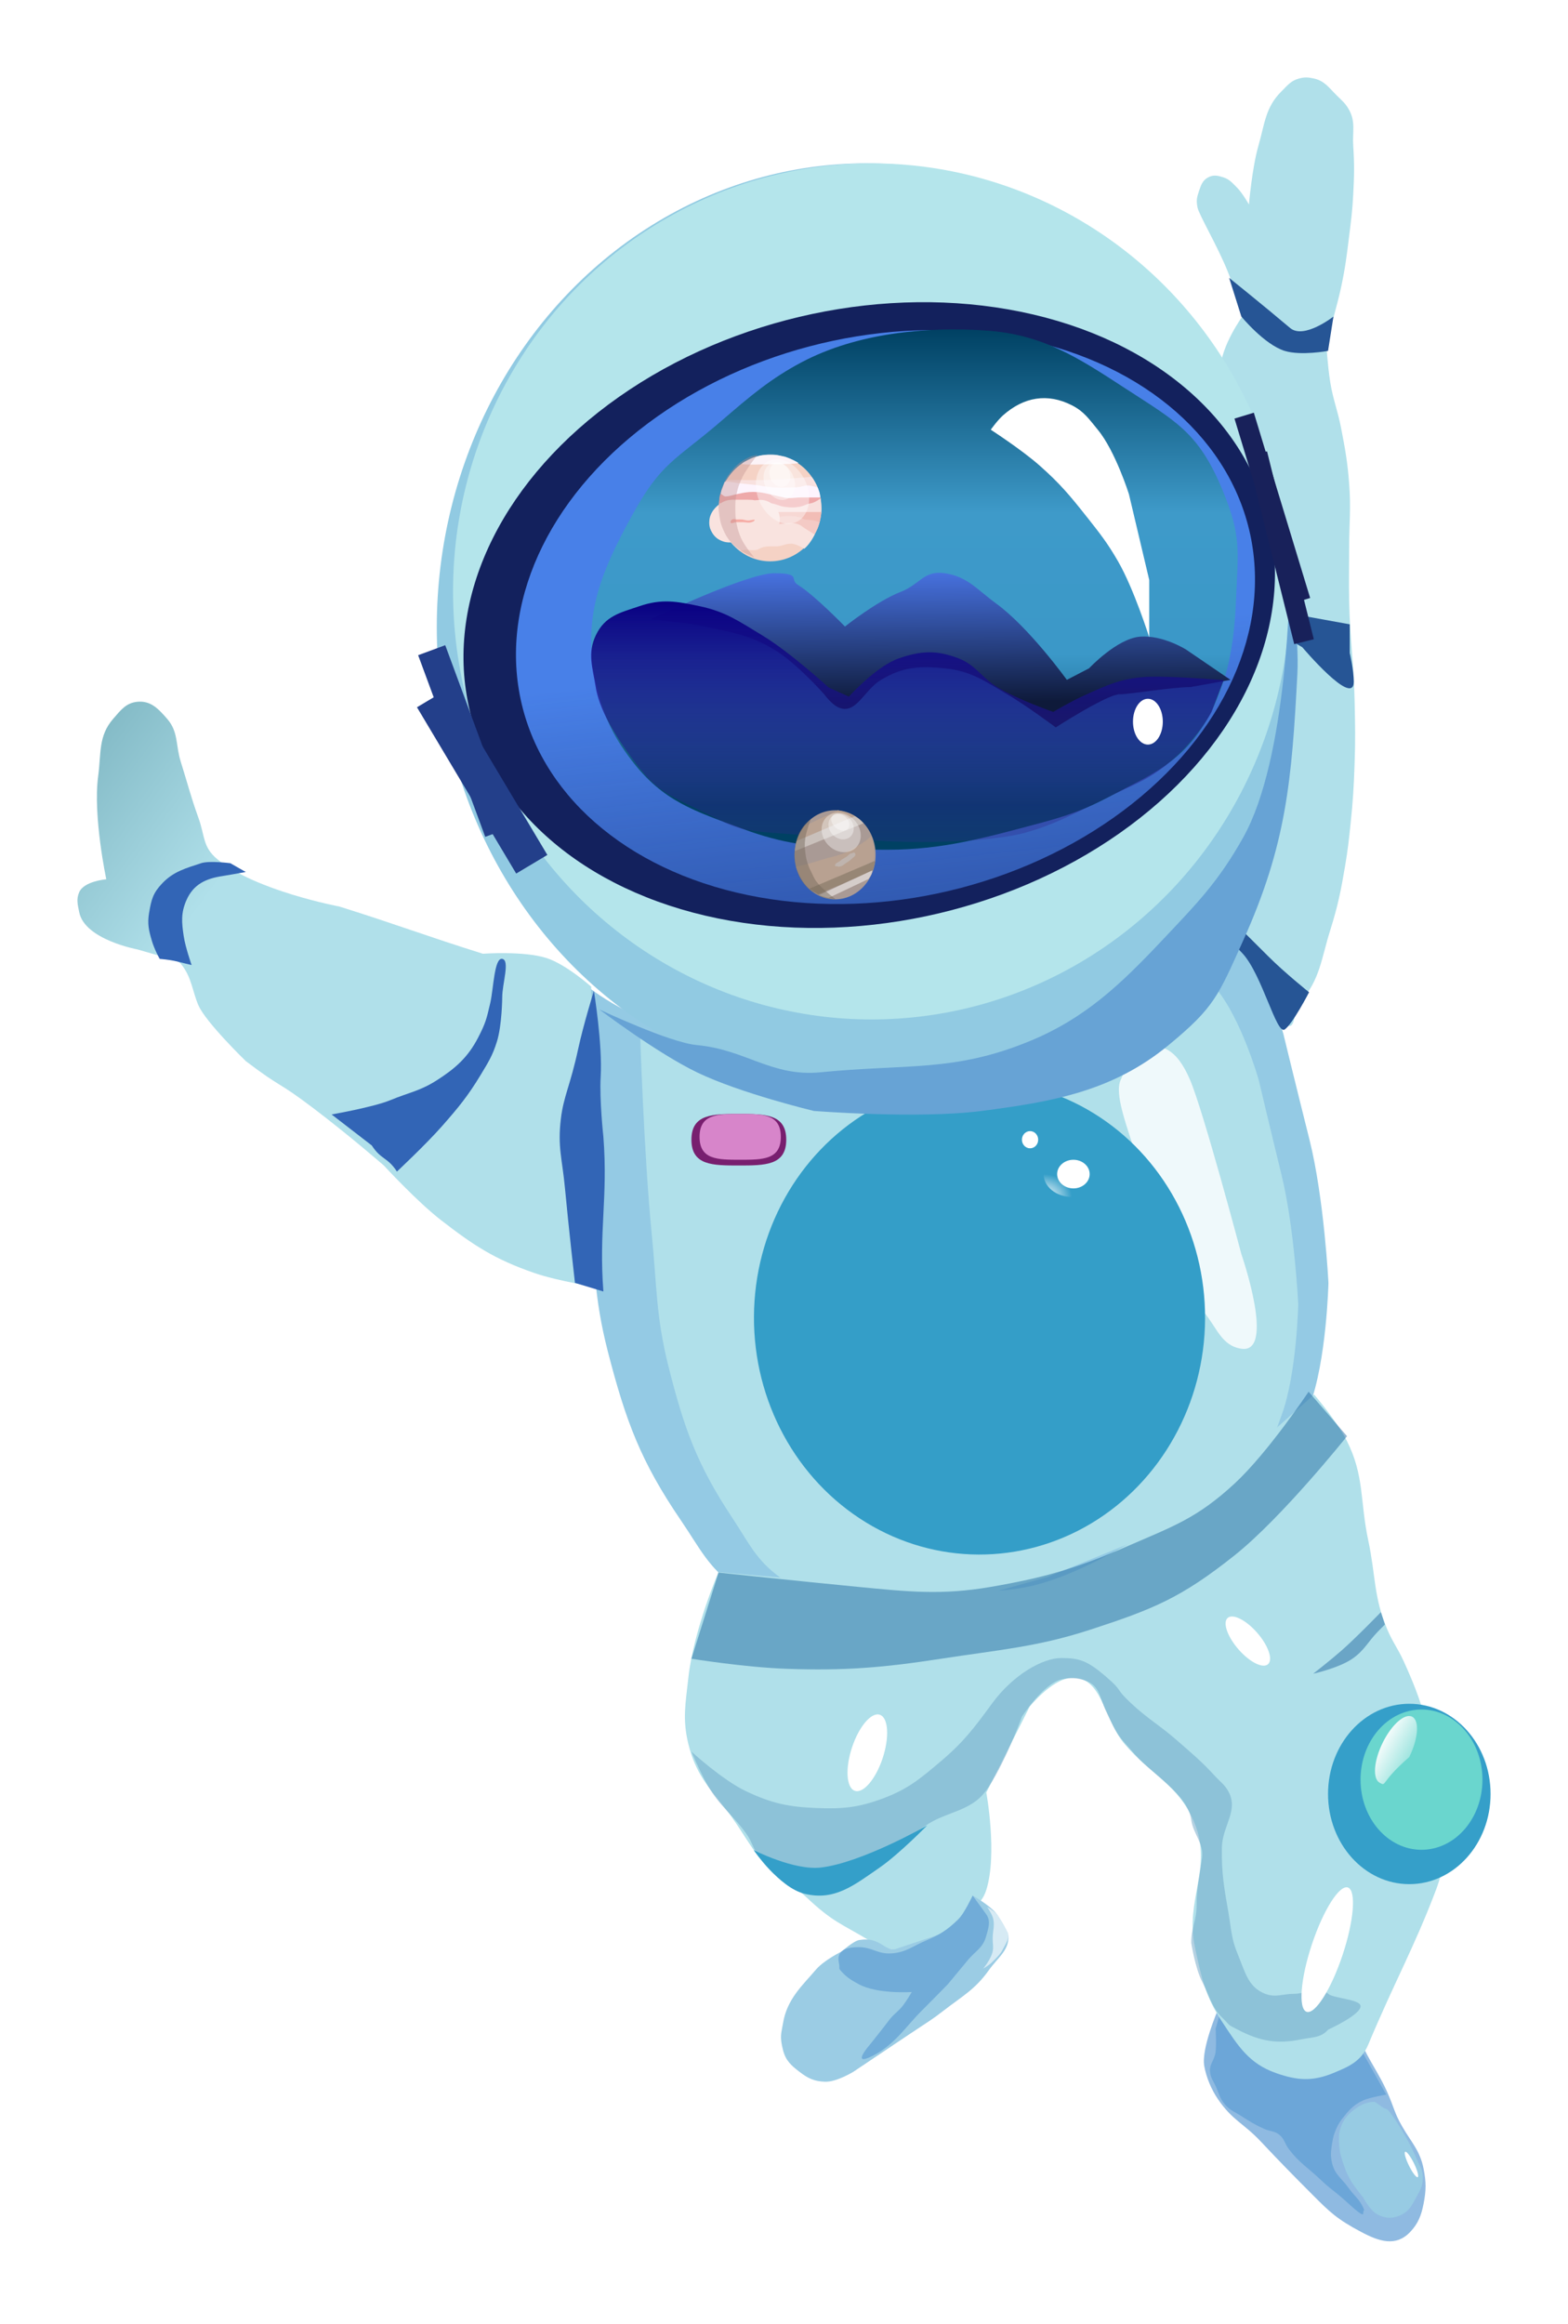 <svg width="81" height="120" viewBox="0 0 81 120" fill="none" xmlns="http://www.w3.org/2000/svg">
<g filter="url(#filter0_d)">
<path d="M67.806 102.686C68.832 102.525 70.325 101.503 70.325 101.503C70.707 102.369 71.272 103.15 71.654 104.016C72.037 104.882 72.017 105.078 72.424 105.791C72.904 106.631 73.357 107.047 73.543 108.008C73.675 108.687 73.674 109.104 73.543 109.783C73.426 110.392 73.262 110.824 72.844 111.261C72.106 112.033 71.254 111.752 70.325 111.261C69.066 110.596 68.686 110.222 67.806 109.339C66.76 108.289 66.164 107.685 65.147 106.604C64.215 105.612 63.681 105.52 62.908 104.386C62.579 103.904 62.312 103.27 62.209 102.686C62.049 101.788 62.908 99.802 62.908 99.802C62.908 99.802 64.448 101.577 65.497 102.316C66.225 102.828 66.941 102.821 67.806 102.686Z" fill="#8FBAE1"/>
<path d="M62.796 100.763C62.796 100.763 62.844 101.516 62.796 101.946C62.744 102.419 62.439 102.586 62.517 103.055C62.563 103.335 62.68 103.464 62.796 103.721C62.971 104.105 63.014 104.367 63.286 104.682C63.552 104.989 63.789 105.057 64.126 105.273C64.575 105.561 64.831 105.722 65.315 105.938C65.61 106.07 65.83 106.03 66.085 106.234C66.351 106.447 66.367 106.698 66.575 106.973C67.105 107.677 67.551 107.925 68.184 108.526C68.673 108.991 68.716 108.983 69.234 109.413C69.592 109.711 70.428 110.547 70.423 110.3C70.418 110.054 70.526 110.226 70.423 110.004C70.208 109.543 69.945 109.381 69.653 108.969C69.313 108.488 68.952 108.295 68.814 107.713C68.721 107.321 68.75 107.076 68.814 106.678C68.861 106.38 68.903 106.211 69.024 105.938C69.149 105.655 69.251 105.51 69.444 105.273C69.76 104.882 69.978 104.668 70.423 104.46C70.732 104.315 71.612 104.164 71.612 104.164L70.283 101.798C70.283 101.798 69.108 102.833 68.534 102.833C67.96 102.833 67.638 103.055 67.064 103.055C66.491 103.055 65.757 102.729 64.965 102.168C64.192 101.62 63.006 100.024 63.006 100.024L62.796 100.763Z" fill="#6CA6D8"/>
<path d="M49.454 79.103L53.792 77.92L58.27 76.145L62.306 74.519C62.306 74.519 64.842 72.973 65.826 72.005C66.884 70.967 67.108 70.021 67.646 68.605C68.532 66.27 68.625 62.247 68.625 62.247C68.625 62.247 68.406 57.888 67.646 54.854C66.885 51.821 66.295 49.384 66.295 49.384C66.295 49.384 65.273 45.837 63.727 44.061C62.824 43.023 60.929 42.434 60.929 42.434C60.929 42.434 59.15 45.916 57.43 47.609C52.538 52.424 47.106 51.34 40.498 50.271C33.889 49.202 35.844 49.445 34.389 49.014C31.555 48.174 29.722 46.426 29.722 46.426C29.722 46.426 29.952 53.653 30.422 58.255C30.724 61.21 30.663 62.928 31.401 65.796C32.333 69.41 33.107 71.48 35.18 74.519C36.154 75.947 36.591 76.947 37.979 77.92C40.06 79.379 41.786 78.895 44.276 79.103C46.292 79.27 47.45 79.391 49.454 79.103Z" fill="#94CAE4"/>
<path d="M50.307 78.502L54.099 77.439L58.013 75.844L61.541 74.382C61.541 74.382 63.758 72.992 64.618 72.123C65.543 71.189 65.739 70.338 66.209 69.066C66.984 66.967 67.065 63.35 67.065 63.35C67.065 63.35 66.873 59.431 66.209 56.704C65.544 53.978 65.028 51.786 65.028 51.786C65.028 51.786 64.135 48.598 62.783 47.001C61.994 46.069 60.337 45.539 60.337 45.539C60.337 45.539 58.782 48.67 57.279 50.191C53.003 54.52 48.255 53.545 42.478 52.584C36.702 51.623 38.6 52.063 37.328 51.675C34.851 50.92 33.059 49.128 33.059 49.128C33.059 49.128 33.26 55.625 33.671 59.761C33.935 62.418 33.881 63.962 34.527 66.54C35.342 69.79 36.018 71.65 37.83 74.382C38.681 75.666 39.063 76.564 40.276 77.439C42.096 78.751 43.604 78.316 45.781 78.502C47.543 78.653 48.556 78.762 50.307 78.502Z" fill="#B0E0EA"/>
<path d="M69.563 70.379C69.044 69.363 67.884 68.013 67.884 68.013L61.727 73.484C61.727 73.484 56.828 77.125 53.19 77.92C50.247 78.563 45.494 77.92 45.494 77.92L37.118 77.18C37.118 77.18 35.827 80.166 35.558 82.651C35.415 83.971 35.245 84.766 35.558 86.052C35.924 87.558 36.574 88.26 37.517 89.453C38.286 90.424 38.896 91.675 39.756 92.557C40.477 93.297 40.895 93.256 41.645 93.962C43.049 95.284 43.465 95.333 44.934 96.221C46.479 97.153 48.196 96.706 49.412 95.333C49.996 94.674 50.683 94.451 50.951 93.592C51.534 91.728 50.951 88.565 50.951 88.565L53.19 84.13C53.19 84.13 54.308 82.743 55.289 82.651C56.949 82.495 56.977 84.741 58.088 86.052C59.481 87.695 60.919 88.157 61.727 90.192C62.636 92.481 61.206 94.128 61.727 96.549L61.745 96.633C62.071 98.152 62.273 99.096 63.126 100.394C63.964 101.67 64.528 102.568 65.925 103.055C67.014 103.436 67.793 103.493 68.864 103.055C69.699 102.713 70.32 102.443 70.683 101.577C72.012 98.398 73.062 96.549 74.181 93.592C74.993 91.448 74.492 89.964 74.181 87.678C73.857 85.291 73.498 83.934 72.502 81.764C72.203 81.113 71.942 80.798 71.662 80.138C70.952 78.463 71.067 77.344 70.683 75.554C70.248 73.532 70.494 72.204 69.563 70.379Z" fill="url(#paint0_linear)"/>
<path d="M64.129 60.769C64.129 60.769 65.915 65.909 64.129 65.648C63.095 65.496 62.863 64.551 62.17 63.726C60.092 61.252 59.81 59.171 58.811 56.037C58.198 54.113 57.546 52.489 57.899 51.749C58.252 51.01 58.237 50.272 58.811 50.123C59.977 49.822 60.77 50.123 61.47 51.749C62.17 53.376 64.129 60.769 64.129 60.769Z" fill="white" fill-opacity="0.8"/>
<ellipse rx="1.05" ry="0.961" transform="matrix(-1 0 0 1 59.298 49.162)" fill="white"/>
<ellipse rx="11.652" ry="12.234" transform="matrix(-1 -0.005 -0.005 1 50.6 64.042)" fill="#349EC8"/>
<ellipse rx="10.468" ry="11.025" transform="matrix(-1 -0.005 -0.005 1 50.53 64.01)" fill="url(#paint1_angular)"/>
<ellipse rx="0.42" ry="0.444" transform="matrix(-1 0 0 1 53.211 54.854)" fill="white"/>
<ellipse rx="0.84" ry="0.739" transform="matrix(-1 0 0 1 55.45 56.629)" fill="white"/>
<ellipse rx="1.469" ry="1.183" transform="matrix(-1 0 0 1 55.38 56.629)" fill="url(#paint2_radial)"/>
<path d="M30.54 46.95L30.89 62.475C30.89 62.475 28.849 62.168 27.602 61.736C25.569 61.032 24.498 60.339 22.774 59.001C21.526 58.033 19.835 56.191 19.835 56.191C19.835 56.191 18.137 54.707 16.197 53.234C14.257 51.762 14.638 52.267 12.698 50.795C12.698 50.795 10.636 48.799 10.249 47.912C9.939 47.198 9.899 46.433 9.34 45.768C9.158 45.552 8.64 45.472 8.64 45.472L7.101 45.028C7.101 45.028 4.372 44.526 4.092 43.106C4.014 42.711 3.932 42.438 4.092 42.071C4.343 41.496 5.491 41.406 5.491 41.406C5.491 41.406 4.795 38.148 5.071 36.083C5.23 34.897 5.075 34.008 5.841 33.126C6.241 32.666 6.512 32.294 7.101 32.239C7.783 32.175 8.177 32.593 8.64 33.126C9.224 33.799 9.066 34.478 9.34 35.344C9.695 36.47 9.849 37.118 10.249 38.227C10.598 39.194 10.459 39.732 11.229 40.371C13.188 41.997 17.526 42.811 17.526 42.811C20.477 43.734 21.992 44.326 24.943 45.25C24.943 45.25 27.054 45.096 28.231 45.472C29.241 45.795 30.54 46.95 30.54 46.95Z" fill="url(#paint3_linear)"/>
<path d="M67.6 67.866L69.584 70.164C69.584 70.164 66.24 74.356 63.775 76.318C61.016 78.514 59.576 79.098 56.266 80.173C53.571 81.048 51.583 81.198 48.615 81.656C45.646 82.115 43.608 82.286 40.61 82.175C38.436 82.095 35.718 81.656 35.718 81.656L37.118 77.208C37.118 77.208 41.524 77.675 44.364 77.949C46.914 78.195 48.638 78.382 51.165 77.949C53.907 77.479 55.614 76.992 58.178 75.873C60.587 74.822 61.819 74.419 63.775 72.611C65.511 71.005 67.6 67.866 67.6 67.866Z" fill="#1D669F" fill-opacity="0.48"/>
<ellipse rx="0.647" ry="1.586" transform="matrix(-0.71 0.704 0.664 0.747 64.461 80.744)" fill="white"/>
<ellipse rx="0.839" ry="2.068" transform="matrix(-0.937 -0.35 -0.317 0.948 44.805 86.513)" fill="white"/>
<path d="M70.283 99.581C70.244 99.235 68.858 99.194 68.613 98.959C68.104 98.472 67.538 98.959 66.849 98.959C66.267 98.959 65.904 99.169 65.357 98.959C64.467 98.618 64.314 97.808 63.933 96.898C63.606 96.115 63.605 95.607 63.458 94.766L63.446 94.693C63.228 93.447 63.1 92.713 63.119 91.426C63.136 90.28 64.002 89.507 63.458 88.512C63.262 88.154 63.053 88.028 62.78 87.73C62.065 86.951 61.605 86.576 60.813 85.883C59.915 85.096 59.314 84.78 58.439 83.964C57.53 83.115 58.071 83.385 57.129 82.577C56.179 81.763 55.769 81.619 54.82 81.619C53.87 81.619 52.342 82.472 51.25 83.964C50.326 85.226 49.786 85.949 48.605 86.949L48.597 86.955C47.538 87.851 46.905 88.387 45.62 88.867C44.337 89.348 43.524 89.419 42.161 89.365C40.723 89.307 39.881 89.126 38.567 88.512C37.332 87.935 35.718 86.451 35.718 86.451C35.718 86.451 36.137 87.456 36.558 88.196C37.152 89.241 37.873 89.734 38.567 90.709C38.888 91.16 38.904 91.559 39.313 91.923C40.086 92.613 41.42 92.567 42.435 92.558C43.926 92.544 44.229 91.987 45.62 91.426C46.505 91.069 47.002 90.84 47.791 90.289C48.851 89.548 50.114 89.562 50.901 88.512C51.846 87.253 52.791 84.647 52.791 84.647C52.791 84.647 53.888 82.95 54.82 82.725C55.181 82.638 55.507 82.641 55.869 82.725C56.821 82.946 56.779 83.612 57.129 84.352C57.751 85.667 57.72 85.567 58.668 86.643C59.52 87.61 61.362 88.667 61.537 89.97C61.635 90.703 62.193 91.19 62.097 91.923C61.953 93.023 61.817 93.417 61.817 94.332C61.817 95.219 61.537 95.515 61.537 96.328C61.537 96.328 61.748 97.663 62.097 98.324C62.433 98.961 62.607 99.68 63.119 100.172C63.623 100.656 63.32 100.49 63.933 100.807C65.109 101.414 65.97 101.57 67.256 101.304C67.807 101.19 68.232 101.239 68.613 100.807C68.613 100.807 70.334 100.026 70.283 99.581Z" fill="#6AA5C6" fill-opacity="0.5"/>
<path d="M42.407 92.438C44.534 92.188 47.893 90.266 47.893 90.266C47.893 90.266 46.44 91.75 45.444 92.438C44.106 93.362 43.1 94.182 41.539 93.786C40.254 93.46 38.937 91.54 38.937 91.54C38.937 91.54 41.019 92.602 42.407 92.438Z" fill="#349FC9"/>
<ellipse rx="0.839" ry="3.383" transform="matrix(-0.937 -0.35 -0.317 0.948 68.563 96.678)" fill="white"/>
<path d="M35.718 54.854C35.718 56.185 36.815 56.185 38.167 56.185C39.52 56.185 40.616 56.185 40.616 54.854C40.616 53.524 39.52 53.524 38.167 53.524C36.815 53.524 35.718 53.524 35.718 54.854Z" fill="#781F6F"/>
<path d="M36.138 54.707C36.138 55.889 37.078 55.889 38.237 55.889C39.396 55.889 40.336 55.889 40.336 54.707C40.336 53.524 39.396 53.524 38.237 53.524C37.078 53.524 36.138 53.524 36.138 54.707Z" fill="#D785CA"/>
<ellipse rx="4.198" ry="4.657" transform="matrix(-1 0 0 1 72.802 88.639)" fill="#359FC9"/>
<ellipse rx="3.149" ry="3.622" transform="matrix(-1 0 0 1 73.432 87.9)" fill="#6AD6CE"/>
<path d="M71.434 85.98C70.967 86.92 70.894 87.851 71.27 88.06C71.647 88.268 71.27 88.06 72.797 86.735C73.263 85.795 73.337 84.864 72.96 84.655C72.584 84.447 71.9 85.04 71.434 85.98Z" fill="url(#paint4_linear)"/>
<path d="M51.436 94.775C51.052 94.332 50.247 93.888 50.247 93.888L49.827 94.775L48.778 95.81L46.328 96.624C46.328 96.624 46.117 96.782 45.654 96.476C45.094 96.106 44.758 96.132 44.394 96.18C44.101 96.219 43.485 96.771 43.485 96.771C43.485 96.771 42.571 97.211 42.13 97.732C41.496 98.484 40.656 99.213 40.451 100.468C40.363 101.008 40.263 101.141 40.451 101.872C40.589 102.408 40.867 102.654 41.291 102.981C41.737 103.327 42.067 103.481 42.62 103.499C43.225 103.519 44.09 102.981 44.09 102.981L46.958 101.059C48.079 100.309 48.092 100.332 48.778 99.802C49.732 99.065 50.376 98.731 51.087 97.732C51.572 97.051 52.228 96.645 52.066 95.81C52.066 95.81 51.744 95.129 51.436 94.775Z" fill="#9BCCE4"/>
<path d="M51.279 96.771C51.201 97.164 50.789 97.659 50.789 97.659C50.789 97.659 51.062 97.502 51.209 97.363C51.413 97.17 51.689 96.902 51.786 96.698C51.856 96.55 52.035 96.286 52.066 96.106C52.105 95.879 52.066 95.736 51.996 95.589C51.935 95.46 51.932 95.413 51.856 95.293C51.716 95.071 51.635 95.023 51.489 94.849C51.333 94.664 50.999 94.48 50.999 94.48C50.999 94.48 51.206 94.778 51.279 94.997C51.415 95.406 51.279 95.673 51.279 96.106C51.279 96.366 51.329 96.517 51.279 96.771Z" fill="white" fill-opacity="0.59"/>
<path d="M43.469 97.807C43.761 98.129 43.98 98.253 44.352 98.458C45.315 98.988 47.101 98.867 47.101 98.867C47.101 98.867 46.851 99.294 46.661 99.543C46.401 99.885 46.169 99.994 45.914 100.339C45.663 100.678 44.933 101.589 44.933 101.589C44.933 101.589 43.915 102.747 45.069 102.168C46.224 101.589 46.801 100.637 47.612 99.833C48.147 99.302 48.97 98.458 48.97 98.458L49.989 97.228C50.386 96.748 50.774 96.595 50.939 95.999C51.06 95.565 51.199 95.199 50.939 94.841L50.247 93.888C50.247 93.888 49.789 94.854 49.477 95.145C48.887 95.695 48.543 95.906 47.816 96.216C47.161 96.494 46.82 96.802 46.118 96.867C45.335 96.939 45.099 96.55 44.352 96.55C43.605 96.55 43.219 96.779 43.334 97.345C43.407 97.707 43.285 97.604 43.469 97.807Z" fill="#71ACD8"/>
<path d="M69.304 81.23C70.076 80.55 71.332 79.251 71.332 79.251L71.543 79.886C71.543 79.886 71.329 80.1 71.193 80.239C70.663 80.78 70.487 81.222 69.865 81.653C69.165 82.136 67.836 82.431 67.836 82.431C67.836 82.431 68.748 81.719 69.304 81.23Z" fill="#6AA5C6"/>
<path d="M72.382 105.939C72.382 105.939 71.752 104.904 71.612 104.904C71.473 104.904 71.065 104.529 70.983 104.534C70.577 104.558 70.339 104.662 70.003 104.904C69.601 105.193 69.389 105.451 69.234 105.939C69.085 106.404 69.234 107.195 69.234 107.195C69.234 107.195 69.404 107.845 69.583 108.23C69.834 108.77 70.063 109.022 70.423 109.487C70.423 109.487 70.787 110.181 71.193 110.374C71.616 110.576 71.959 110.576 72.382 110.374C72.788 110.181 72.926 109.892 73.152 109.487C73.358 109.117 73.502 108.881 73.502 108.452C73.502 108.023 73.312 107.811 73.152 107.417C72.906 106.812 72.382 105.939 72.382 105.939Z" fill="#97CBE3"/>
<ellipse rx="0.731" ry="0.142" transform="matrix(-0.445 -0.896 -0.875 0.485 72.913 107.771)" fill="white"/>
<path d="M31.17 54.706C31.412 57.844 30.928 59.553 31.17 62.691L29.701 62.247C29.701 62.247 29.386 59.498 29.18 57.309C29.043 55.849 28.798 55.227 28.974 53.771C29.116 52.592 29.456 52.076 29.869 50.159C30.139 48.907 30.68 47.166 30.68 47.166C30.68 47.166 31.131 49.944 31.03 51.602C30.959 52.779 31.17 54.706 31.17 54.706Z" fill="#3265B6"/>
<path d="M22.846 54.14C21.998 55.104 20.505 56.499 20.505 56.499C20.021 55.75 19.689 55.898 19.205 55.15L17.131 53.55C17.131 53.55 19.303 53.169 20.161 52.813C21.125 52.412 21.683 52.349 22.571 51.781C23.518 51.174 24.173 50.605 24.705 49.569C25.085 48.831 25.133 48.624 25.322 47.812L25.325 47.8C25.495 47.067 25.531 45.441 25.944 45.515C26.357 45.589 25.944 46.786 25.944 47.505C25.944 47.505 25.934 48.94 25.669 49.791C25.443 50.512 25.228 50.847 24.843 51.486C24.168 52.603 23.698 53.17 22.846 54.14Z" fill="#3265B6"/>
<path d="M9.489 44.336C9.578 44.929 9.899 45.835 9.899 45.835C9.254 45.691 9.076 45.589 8.25 45.515C8.25 45.515 7.981 45.052 7.837 44.557C7.685 44.035 7.609 43.695 7.699 43.156C7.817 42.445 7.905 42.113 8.387 41.608C8.971 40.997 9.605 40.836 10.384 40.576C10.814 40.432 11.899 40.576 11.899 40.576L12.698 41.03C12.698 41.03 11.778 41.195 11.486 41.24C10.636 41.369 9.99 41.661 9.627 42.493C9.342 43.145 9.383 43.625 9.489 44.336Z" fill="#3265B6"/>
<path d="M69.276 10.847C69.094 11.695 68.716 12.991 68.716 12.991L68.506 13.657C68.506 13.657 68.585 14.925 68.716 15.727C68.869 16.665 69.094 17.16 69.276 18.092C69.493 19.208 69.608 19.84 69.695 20.976C69.795 22.27 69.695 23.003 69.695 24.302C69.695 25.37 69.675 25.97 69.695 27.038C69.734 29.033 69.932 30.144 69.975 32.139L69.977 32.212C70.004 33.465 70.02 34.192 69.975 35.465C69.933 36.68 69.892 37.362 69.765 38.57C69.677 39.41 69.626 39.882 69.486 40.714C69.263 42.031 69.114 42.771 68.716 44.041C68.246 45.538 68.193 46.582 67.177 47.737C66.767 48.203 66.98 49.209 66.435 48.94C66.091 48.77 65.929 48.082 65.735 47.737C64.936 46.32 64.697 45.13 63.328 44.337C62.775 44.016 62.306 43.396 62.306 43.396C62.306 43.396 62.813 41.329 63.328 39.679C64.642 35.474 65.224 32.945 65.217 28.516C65.214 26.459 65.029 25.31 64.798 23.267C64.548 21.062 64.561 19.777 63.958 17.649C63.666 16.616 63.038 16.139 63.048 15.061C63.06 13.86 64.238 12.252 64.238 12.252C64.238 12.252 63.758 10.841 63.398 9.96C62.866 8.656 61.929 7.077 61.859 6.707C61.789 6.338 61.829 6.195 61.929 5.894L61.934 5.877C62.042 5.553 62.124 5.307 62.419 5.155C62.689 5.016 62.9 5.064 63.188 5.155C63.508 5.255 63.645 5.432 63.888 5.672C64.187 5.968 64.518 6.56 64.518 6.56C64.518 6.56 64.677 4.678 65.007 3.529C65.338 2.379 65.367 1.541 66.197 0.719C66.512 0.407 66.688 0.165 67.106 0.054C67.398 -0.024 67.582 -0.012 67.876 0.054C68.432 0.179 68.65 0.531 69.066 0.941C69.335 1.206 69.512 1.344 69.695 1.68C70.038 2.311 69.858 2.803 69.905 3.529C69.969 4.508 69.957 5.062 69.905 6.042C69.861 6.883 69.799 7.351 69.695 8.186C69.566 9.231 69.495 9.82 69.276 10.847Z" fill="#B0E0EA"/>
<path d="M67.624 47.24C67.624 47.24 66.785 48.866 66.365 49.162C65.945 49.458 65.199 46.34 64.196 45.244C63.442 44.42 62.124 43.475 62.124 43.475L62.614 42.218C62.614 42.218 63.099 43.003 63.426 43.322C64.251 44.124 64.712 44.576 65.525 45.392C66.352 46.221 67.624 47.24 67.624 47.24Z" fill="#265595"/>
<path d="M69.724 29.719C69.724 29.719 69.933 30.606 69.933 31.198C69.933 32.567 67.275 29.423 67.275 29.423L65.246 28.24V27.427L69.724 28.24V29.719Z" fill="#265595"/>
<path d="M66.645 12.937C67.36 13.542 68.884 12.346 68.884 12.346L68.604 14.12C68.604 14.12 67.204 14.38 66.365 14.12C65.316 13.796 64.126 12.346 64.126 12.346L63.496 10.35C63.496 10.35 65.246 11.755 66.645 12.937Z" fill="#265595"/>
<ellipse rx="22.18" ry="23.953" transform="matrix(-1 0 0 1 44.744 28.388)" fill="#91CAE2"/>
<ellipse rx="21.621" ry="22.104" transform="matrix(-1 0 0 1 45.024 26.54)" fill="#B4E5EB"/>
<path d="M42.039 53.368C42.039 53.368 47.407 53.795 50.716 53.368C54.36 52.897 57.478 52.355 60.371 49.967C62.737 48.015 62.929 47.433 64.22 44.57C66.455 39.611 66.73 36.304 67.019 30.82C67.118 28.943 66.684 26.058 66.647 24.973C66.647 24.778 66.645 24.724 66.645 24.84C66.645 24.88 66.645 24.925 66.647 24.973C66.647 26.386 66.506 35.181 64.22 39.248C62.912 41.574 61.828 42.653 60.022 44.57C57.884 46.839 56.055 48.575 53.235 49.745C49.316 51.372 46.867 50.928 42.389 51.372C39.869 51.621 38.52 50.197 35.998 49.967C34.582 49.838 30.96 48.127 30.96 48.127C30.96 48.127 33.903 50.358 35.998 51.372C38.245 52.46 42.039 53.368 42.039 53.368Z" fill="#67A3D5"/>
<ellipse rx="21.219" ry="15.818" transform="matrix(-0.978 0.207 0.186 0.983 44.903 27.762)" fill="#13215D"/>
<ellipse rx="19.321" ry="14.516" transform="matrix(-0.978 0.207 0.186 0.983 45.742 27.865)" fill="url(#paint5_linear)"/>
<path d="M52.627 38.796C54.47 38.305 55.542 38.064 57.245 37.17C59.515 35.977 61.143 35.343 62.422 33.03C63.439 31.191 63.76 29.185 63.846 27.058C63.953 24.421 64.15 23.708 63.146 21.291C61.9 18.292 60.721 17.748 58.084 16.026C55.625 14.421 53.831 13.268 50.947 13.069C47.8 12.853 44.255 13.211 41.431 14.696C39.806 15.55 38.707 16.495 37.307 17.7L37.258 17.743C34.859 19.805 34.16 19.849 32.615 22.68C30.993 25.653 30.061 27.912 30.796 31.255C31.166 32.941 31.591 33.898 32.615 35.248C34.24 37.388 35.903 37.888 38.353 38.796C40.498 39.591 41.821 39.699 44.09 39.831C47.441 40.025 49.373 39.662 52.627 38.796Z" fill="url(#paint6_linear)"/>
<ellipse rx="2.65" ry="2.753" transform="matrix(-1 0 0 1 39.785 22.234)" fill="#F5D2C5"/>
<path d="M38.681 19.741C38.545 19.817 38.381 19.871 38.331 19.949C38.281 20.026 39.731 19.975 39.731 19.975C39.731 19.975 41.331 19.975 41.231 19.897C41.131 19.819 40.831 19.689 40.831 19.689L40.556 19.585L40.181 19.507C40.181 19.507 40.048 19.481 39.931 19.481H39.681C39.554 19.481 39.507 19.492 39.381 19.507C39.251 19.522 39.18 19.546 39.056 19.585C38.905 19.633 38.82 19.663 38.681 19.741Z" fill="#FCF3F7"/>
<path d="M41.274 21.262C41.649 21.287 42.284 21.351 42.284 21.351C42.284 21.351 42.309 21.276 42.134 20.95C41.959 20.624 41.934 20.649 41.909 20.624L40.693 20.725C40.693 20.725 39.939 20.776 39.456 20.788C38.982 20.8 38.244 20.788 38.244 20.788H37.536L37.435 20.915C37.435 20.915 37.926 21.025 38.244 21.073C38.607 21.128 38.813 21.128 39.178 21.167C39.504 21.203 39.685 21.24 40.011 21.262C40.504 21.296 40.899 21.237 41.274 21.262Z" fill="#F8E1DF"/>
<path d="M41.71 21.066C41.967 21.08 42.235 21.17 42.235 21.17C42.235 21.17 42.306 21.324 42.335 21.429C42.371 21.558 42.385 21.767 42.385 21.767C42.385 21.767 41.654 21.804 41.185 21.793C40.961 21.788 40.834 21.789 40.61 21.767C40.355 21.742 40.213 21.709 39.96 21.663C39.666 21.61 39.382 21.539 39.085 21.507C38.765 21.473 38.705 21.468 38.385 21.507C38.117 21.541 37.975 21.607 37.71 21.663C37.506 21.707 37.185 21.767 37.185 21.767L37.26 21.351L37.435 20.884C37.435 20.884 37.587 20.883 37.635 20.884C37.881 20.889 37.889 20.921 38.26 20.962L39.21 21.066C39.21 21.066 39.665 21.153 39.96 21.17C40.459 21.198 40.535 21.17 40.96 21.17C41.385 21.17 41.574 21.058 41.71 21.066Z" fill="#FDF4FD"/>
<path d="M42.385 21.689V22.156C42.385 22.156 41.913 22.141 41.61 22.156C41.247 22.175 41.048 22.241 40.685 22.26C40.373 22.276 40.197 22.289 39.885 22.26C39.639 22.238 39.573 22.177 39.26 22.156L38.46 22.104C38.148 22.084 37.135 22.156 37.135 22.156C37.135 22.156 37.149 22.026 37.155 21.949C37.16 21.871 37.166 21.547 37.235 21.507C37.26 21.493 37.388 21.644 37.485 21.637C37.757 21.618 37.843 21.561 38.11 21.507C38.419 21.444 38.595 21.402 38.91 21.403C39.215 21.404 39.373 21.436 39.685 21.507L40.485 21.689C40.798 21.76 41.064 21.689 41.435 21.689H42.385Z" fill="#EEA9AA"/>
<path d="M42.386 21.741C42.435 22.062 42.461 22.468 42.386 22.589C42.386 22.589 41.392 22.608 40.836 22.589C40.474 22.576 40.27 22.58 39.911 22.537C39.616 22.502 39.161 22.407 39.161 22.407H38.336C37.936 22.407 37.813 22.523 37.636 22.589C37.49 22.643 37.161 22.728 37.161 22.728C37.161 22.728 37.138 22.538 37.136 22.416C37.132 22.25 37.161 21.991 37.161 21.991H37.386H38.161H39.086C39.379 21.991 39.545 21.953 39.836 21.991C40.115 22.028 40.256 22.137 40.536 22.173C40.826 22.211 40.996 22.22 41.285 22.173C41.527 22.134 41.643 22.023 41.886 21.991C42.079 21.966 42.386 21.741 42.386 21.741Z" fill="#F8DFDD"/>
<path d="M41.483 22.44H42.316H42.368C42.42 22.44 42.448 22.413 42.411 22.624C42.316 23.169 42.336 23.014 42.133 23.002C41.93 22.99 42.054 23.004 42.003 23.002C41.818 22.995 41.715 22.966 41.535 22.925C41.359 22.886 41.092 22.797 41.092 22.797C41.092 22.797 40.918 22.777 40.806 22.772C40.674 22.766 40.6 22.772 40.468 22.772C40.213 22.772 40.015 22.928 39.817 22.772C39.783 22.745 39.611 22.728 39.611 22.728C39.611 22.728 39.428 22.782 39.286 22.772C39.028 22.754 39.039 22.741 38.686 22.695C38.333 22.65 38.411 22.517 38.203 22.517C38.036 22.517 37.904 22.663 37.761 22.728C37.545 22.826 37.338 23.117 37.286 23.091C37.234 23.066 37.161 22.725 37.161 22.572C37.161 22.419 37.436 22.414 37.604 22.414C37.773 22.414 37.842 22.321 37.995 22.261C38.147 22.201 38.333 22.261 38.333 22.261C38.333 22.261 38.463 22.312 38.593 22.312C38.724 22.312 38.785 22.299 38.906 22.312C39.095 22.332 39.374 22.44 39.374 22.44H40.155H40.962H41.483Z" fill="#F2BDB6"/>
<path d="M41.92 22.86C42.053 22.867 42.335 22.962 42.335 22.962C42.26 23.3 42.185 23.378 42.035 23.637C42.035 23.637 41.684 23.41 41.582 23.378C41.403 23.322 41.348 23.248 41.16 23.223C40.974 23.198 40.813 23.258 40.626 23.249C40.45 23.239 40.351 23.236 40.176 23.249C40.021 23.259 39.933 23.267 39.782 23.3C39.576 23.347 39.475 23.414 39.276 23.482C39.09 23.545 38.988 23.586 38.798 23.637C38.667 23.672 38.596 23.703 38.46 23.715C38.373 23.723 38.323 23.71 38.235 23.715C38.068 23.726 37.71 23.871 37.71 23.871C37.51 23.637 37.46 23.637 37.335 23.3H37.813C38.121 23.3 38.298 23.348 38.601 23.3C38.875 23.257 39.015 23.181 39.276 23.093C39.475 23.026 39.581 22.897 39.782 22.834C40.21 22.698 40.455 22.629 40.907 22.652C41.051 22.66 41.133 22.672 41.273 22.704C41.455 22.746 41.452 22.816 41.638 22.834C41.715 22.841 41.843 22.856 41.92 22.86Z" fill="#F4CAC5"/>
<path d="M39.235 22.988C39.301 22.934 39.379 22.956 39.424 22.884C39.465 22.817 39.46 22.763 39.508 22.702C39.579 22.61 39.758 22.546 39.758 22.546H40.035L39.885 22.78C39.885 22.78 39.625 23.033 39.424 23.14C39.28 23.216 39.191 23.244 39.035 23.288C38.834 23.346 38.716 23.363 38.508 23.377C38.356 23.388 38.119 23.377 38.119 23.377H37.758H37.385C37.31 23.221 37.31 23.221 37.26 23.051L37.26 23.051H37.508C37.508 23.051 37.735 23.117 37.885 23.14C38.035 23.162 38.129 23.14 38.285 23.14C38.47 23.14 38.574 23.154 38.758 23.14C38.966 23.123 39.071 23.121 39.235 22.988Z" fill="#F2BDB9"/>
<path d="M38.649 22.806C38.716 22.806 38.827 22.806 38.877 22.837C38.926 22.867 39.438 22.772 39.24 22.837C39.043 22.901 38.815 22.978 38.773 22.991C38.726 23.005 38.697 22.991 38.649 22.991H38.5H38.302H38.153H38.029C37.971 22.991 37.937 23.005 37.88 22.991C37.829 22.978 37.662 23.048 37.638 22.991C37.619 22.948 37.725 22.866 37.756 22.837C37.78 22.815 37.802 22.806 37.831 22.806H38.029H38.203H38.426H38.649Z" stroke="#F9E3DF" stroke-width="2"/>
<path d="M38.625 22.88C38.751 22.892 39.047 22.778 38.974 22.88C38.935 22.934 38.882 22.941 38.815 22.965C38.665 23.017 38.564 22.965 38.403 22.965H38.053C37.929 22.965 37.746 23.074 37.736 22.965C37.73 22.901 37.77 22.858 37.831 22.824C37.904 22.783 37.967 22.824 38.053 22.824C38.153 22.824 38.209 22.817 38.307 22.824C38.433 22.834 38.499 22.869 38.625 22.88Z" fill="#F6ABA4"/>
<path d="M42.085 23.6C41.939 23.907 41.743 24.171 41.547 24.338C41.547 24.338 41.162 24.088 40.885 24.078C40.579 24.068 40.411 24.208 40.105 24.213C39.857 24.217 39.495 24.176 39.226 24.338C38.957 24.501 38.644 24.322 38.224 24.442C37.955 24.219 37.834 24.135 37.589 23.789C37.589 23.789 38.044 23.643 38.224 23.6C38.457 23.543 38.577 23.574 38.81 23.516C38.97 23.477 39.075 23.504 39.226 23.432C39.431 23.335 39.526 23.225 39.739 23.154C39.924 23.091 40.035 23.086 40.228 23.07C40.418 23.054 40.55 23.014 40.741 23.014C40.941 23.014 41.038 23.004 41.229 23.07C41.364 23.116 41.426 23.183 41.547 23.265C41.725 23.384 42.085 23.6 42.085 23.6Z" fill="#F9E3DF"/>
<path d="M38.81 19.559L39.135 19.481C39.135 19.481 38.832 19.866 38.66 20.13C38.501 20.376 38.405 20.512 38.285 20.78C38.172 21.033 38.12 21.183 38.06 21.455C37.986 21.793 37.98 21.992 37.985 22.338C37.99 22.634 38 22.802 38.06 23.091C38.119 23.374 38.169 23.531 38.285 23.793C38.477 24.222 38.96 24.78 38.96 24.78C38.96 24.78 38.441 24.58 38.16 24.364C37.764 24.06 37.564 23.817 37.36 23.351C37.242 23.082 37.204 22.916 37.16 22.624C37.106 22.263 37.1 22.049 37.16 21.689C37.213 21.373 37.273 21.197 37.41 20.91C37.542 20.635 37.637 20.488 37.835 20.26C38.017 20.052 38.132 19.943 38.36 19.793C38.526 19.683 38.81 19.559 38.81 19.559Z" fill="#BF8C8E" fill-opacity="0.37"/>
<ellipse rx="1.297" ry="1.728" transform="matrix(-0.881 0.472 0.445 0.896 40.423 21.382)" fill="white" fill-opacity="0.41"/>
<ellipse rx="0.769" ry="1.004" transform="matrix(-0.876 0.482 0.454 0.891 40.256 20.85)" fill="white" fill-opacity="0.41"/>
<ellipse rx="0.522" ry="0.645" transform="matrix(-0.876 0.482 0.454 0.891 40.285 20.515)" fill="white" fill-opacity="0.41"/>
<path d="M61.274 29.545L63.566 31.108L61.489 31.48C60.557 31.48 58.35 31.852 57.835 31.852C57.319 31.852 55.471 32.968 54.539 33.563C54.539 33.563 53.025 32.436 52.032 31.852C50.852 31.158 50.157 30.651 48.808 30.512C47.508 30.378 46.643 30.429 45.512 31.108C44.604 31.653 44.219 32.954 43.291 32.521C42.948 32.361 42.575 31.852 42.575 31.852C42.575 31.852 41.149 30.232 39.995 29.545C38.721 28.786 37.851 28.666 36.413 28.354C35.336 28.121 33.619 27.982 33.619 27.982C33.619 27.982 38.563 25.601 39.995 25.601C41.428 25.601 40.762 25.917 41.213 26.197C42.081 26.734 43.649 28.354 43.649 28.354C43.649 28.354 45.293 27.043 46.515 26.569C47.558 26.163 47.704 25.444 48.808 25.601C49.973 25.768 50.494 26.463 51.458 27.164C53.161 28.401 55.112 31.108 55.112 31.108L56.258 30.512C56.258 30.512 57.708 28.961 58.909 28.875C60.086 28.792 61.274 29.545 61.274 29.545Z" fill="url(#paint7_linear)"/>
<path d="M39.376 28.81C40.813 29.676 42.802 31.498 42.802 31.498L43.85 31.973C43.85 31.973 45.271 30.396 46.437 29.996C47.587 29.601 48.375 29.562 49.513 29.996C50.41 30.338 50.705 30.996 51.541 31.498C52.602 32.136 54.407 32.763 54.407 32.763C54.407 32.763 55.286 32.242 55.875 31.973C57.207 31.362 58.004 30.984 59.44 30.945C60.629 30.912 63.216 31.123 63.216 31.123L62.586 32.763C62.586 32.763 61.327 35.264 58.598 36.52C55.869 37.777 54.757 38.514 52.931 39.009C51.104 39.504 47.324 39.559 45.249 39.404L39.936 39.009C37.861 38.855 37.862 38.664 36.16 37.851C34.459 37.038 33.899 36.761 33.015 35.633C32.13 34.506 31.003 32.898 30.777 31.498C30.611 30.465 30.339 29.735 30.777 28.81C31.257 27.797 32.042 27.64 33.015 27.308C34.191 26.905 34.953 27.051 36.16 27.308C37.496 27.592 38.177 28.087 39.376 28.81Z" fill="url(#paint8_linear)"/>
<g filter="url(#filter1_d)">
<ellipse rx="2.094" ry="2.3" transform="matrix(-1 0 0 1 43.14 36.142)" fill="#A99A95"/>
<path d="M41.151 35.49L44.152 34.141C43.856 33.97 43.634 33.906 43.282 33.841L41.559 34.655C41.373 34.912 41.262 35.126 41.151 35.49Z" fill="#BAA393"/>
<path d="M41.154 35.427C41.1 35.64 41.081 35.778 41.063 35.95L44.606 34.513C44.462 34.358 44.372 34.264 44.156 34.148L41.154 35.427Z" fill="#C9C0BB"/>
<path d="M43.739 35.993C44.24 35.763 44.891 35.322 44.943 35.226C44.995 35.13 45.03 35.226 45.03 35.226C45.03 35.226 45.128 35.572 45.153 35.801C45.179 36.047 45.153 36.434 45.153 36.434C45.153 36.434 44.781 36.635 44.542 36.76C44.189 36.944 43.995 37.056 43.634 37.22C43.186 37.424 42.928 37.52 42.465 37.68C42.208 37.769 41.802 37.891 41.802 37.891C41.418 37.431 41.279 37.22 41.121 36.76C41.121 36.76 41.367 36.703 41.523 36.664C41.914 36.565 42.13 36.493 42.517 36.376C42.996 36.233 43.281 36.203 43.739 35.993Z" fill="#B8A191"/>
<path d="M45.216 36.449C45.161 36.695 45.178 36.752 45.068 36.98L42.27 38.174C42.05 38.041 41.996 38.022 41.813 37.89L45.216 36.449Z" fill="#978675"/>
<path d="M45.059 36.947C45.059 37.081 45.007 37.196 44.861 37.393L42.807 38.366C42.581 38.327 42.499 38.279 42.302 38.224L45.059 36.947Z" fill="#D5CDCA"/>
<path d="M43.966 36.376C44.061 36.279 44.239 36.206 44.173 36.071C44.127 35.976 44.049 36.063 43.966 36.071C43.869 36.08 43.829 36.18 43.741 36.235C43.612 36.317 43.532 36.343 43.413 36.447C43.303 36.541 43.085 36.579 43.153 36.728C43.176 36.778 43.201 36.703 43.24 36.728C43.313 36.776 43.368 36.75 43.447 36.728C43.551 36.7 43.577 36.652 43.672 36.588C43.78 36.514 43.869 36.475 43.966 36.376Z" fill="#BFB4AE"/>
<ellipse rx="0.945" ry="1.083" transform="matrix(-0.478 0.879 0.836 0.548 43.454 34.987)" fill="white" fill-opacity="0.37"/>
<ellipse rx="0.61" ry="0.7" transform="matrix(-0.478 0.879 0.836 0.548 43.45 34.685)" fill="white" fill-opacity="0.37"/>
<ellipse rx="0.375" ry="0.518" transform="matrix(-0.478 0.879 0.836 0.548 43.409 34.455)" fill="white" fill-opacity="0.37"/>
<path d="M41.5 34.666C41.627 34.498 41.884 34.301 41.884 34.301C41.884 34.301 41.78 34.579 41.727 34.762C41.67 34.953 41.634 35.061 41.605 35.26C41.56 35.563 41.566 35.742 41.605 36.046C41.632 36.267 41.658 36.392 41.727 36.602C41.795 36.813 41.857 36.922 41.953 37.12C42.024 37.264 42.055 37.353 42.145 37.484C42.213 37.581 42.259 37.628 42.337 37.714C42.471 37.86 42.559 37.927 42.704 38.059C42.872 38.212 43.175 38.442 43.175 38.442C43.175 38.442 42.871 38.426 42.704 38.385C42.521 38.34 42.414 38.325 42.25 38.212C42.087 38.1 42.082 38.133 41.919 38.021C41.755 37.908 41.546 37.685 41.413 37.484C41.287 37.294 41.24 37.168 41.168 36.947C41.097 36.73 41.066 36.602 41.046 36.372C41.025 36.118 41.038 35.971 41.081 35.72C41.119 35.497 41.138 35.372 41.221 35.164C41.303 34.958 41.369 34.839 41.5 34.666Z" fill="#76685B" fill-opacity="0.48"/>
</g>
<path d="M59.368 25.953V28.91C59.368 28.91 58.579 26.416 57.759 24.991C57.214 24.045 56.83 23.561 56.162 22.715L56.149 22.7C55.27 21.587 54.753 20.968 53.7 20.038C52.782 19.226 51.181 18.19 51.181 18.19C51.181 18.19 51.53 17.701 51.811 17.451C52.889 16.495 54.114 16.285 55.38 16.933C56.007 17.255 56.251 17.636 56.709 18.19C57.617 19.289 58.318 21.517 58.318 21.517L59.368 25.953Z" fill="white"/>
<ellipse rx="0.77" ry="1.183" transform="matrix(-1 0 0 1 59.298 33.267)" fill="white"/>
<path d="M24.733 34.007L23.334 34.524" stroke="#233F8A" stroke-width="10"/>
<path d="M25.713 35.855L24.103 36.816" stroke="#233F8A" stroke-width="10"/>
<path d="M66.225 22.095L65.225 22.399" stroke="#18215A" stroke-width="10"/>
<path d="M66.661 24.159L65.649 24.411" stroke="#18215A" stroke-width="10"/>
</g>
<defs>
<filter id="filter0_d" x="0" y="0" width="81" height="119.74" filterUnits="userSpaceOnUse" color-interpolation-filters="sRGB">
<feFlood flood-opacity="0" result="BackgroundImageFix"/>
<feColorMatrix in="SourceAlpha" type="matrix" values="0 0 0 0 0 0 0 0 0 0 0 0 0 0 0 0 0 0 127 0"/>
<feOffset dy="4"/>
<feGaussianBlur stdDeviation="2"/>
<feColorMatrix type="matrix" values="0 0 0 0 0 0 0 0 0 0 0 0 0 0 0 0 0 0 0.25 0"/>
<feBlend mode="normal" in2="BackgroundImageFix" result="effect1_dropShadow"/>
<feBlend mode="normal" in="SourceGraphic" in2="effect1_dropShadow" result="shape"/>
</filter>
<filter id="filter1_d" x="37.036" y="33.841" width="12.198" height="12.601" filterUnits="userSpaceOnUse" color-interpolation-filters="sRGB">
<feFlood flood-opacity="0" result="BackgroundImageFix"/>
<feColorMatrix in="SourceAlpha" type="matrix" values="0 0 0 0 0 0 0 0 0 0 0 0 0 0 0 0 0 0 127 0"/>
<feOffset dy="4"/>
<feGaussianBlur stdDeviation="2"/>
<feColorMatrix type="matrix" values="0 0 0 0 0 0 0 0 0 0 0 0 0 0 0 0 0 0 0.25 0"/>
<feBlend mode="normal" in2="BackgroundImageFix" result="effect1_dropShadow"/>
<feBlend mode="normal" in="SourceGraphic" in2="effect1_dropShadow" result="shape"/>
</filter>
<linearGradient id="paint0_linear" x1="76.86" y1="75.702" x2="39.185" y2="100.663" gradientUnits="userSpaceOnUse">
<stop offset="0.195" stop-color="#B0E0EA"/>
<stop offset="0.698" stop-color="#B0E0EA"/>
<stop offset="0.947" stop-color="#B0E0EA"/>
</linearGradient>
<radialGradient id="paint1_angular" cx="0" cy="0" r="1" gradientUnits="userSpaceOnUse" gradientTransform="translate(10.468 11.025) rotate(57.092) scale(2.134 2.095)">
<stop stop-color="#29499D"/>
<stop offset="1" stop-color="#29499D" stop-opacity="0"/>
</radialGradient>
<radialGradient id="paint2_radial" cx="0" cy="0" r="1" gradientUnits="userSpaceOnUse" gradientTransform="translate(1.469 1.183) rotate(90) scale(1.183 1.469)">
<stop stop-color="white"/>
<stop offset="1" stop-color="white" stop-opacity="0"/>
</radialGradient>
<linearGradient id="paint3_linear" x1="27.042" y1="51.306" x2="0.823" y2="32.005" gradientUnits="userSpaceOnUse">
<stop offset="0.567" stop-color="#B0E0EA"/>
<stop offset="1" stop-color="#6FA9B6"/>
</linearGradient>
<linearGradient id="paint4_linear" x1="71.263" y1="85.83" x2="73.707" y2="87.191" gradientUnits="userSpaceOnUse">
<stop stop-color="white"/>
<stop offset="1" stop-color="white" stop-opacity="0"/>
</linearGradient>
<linearGradient id="paint5_linear" x1="19.321" y1="-1.45643e-07" x2="22.989" y2="37.49" gradientUnits="userSpaceOnUse">
<stop stop-color="#4880E8"/>
<stop offset="1" stop-color="#3468C9" stop-opacity="0"/>
</linearGradient>
<linearGradient id="paint6_linear" x1="47.054" y1="13.011" x2="47.054" y2="39.882" gradientUnits="userSpaceOnUse">
<stop stop-color="#004163"/>
<stop offset="0.353" stop-color="#3E9AC9"/>
<stop offset="0.624" stop-color="#3B98C8"/>
<stop offset="0.911" stop-color="#004163"/>
</linearGradient>
<linearGradient id="paint7_linear" x1="48.593" y1="25.579" x2="48.67" y2="32.276" gradientUnits="userSpaceOnUse">
<stop stop-color="#4771DE"/>
<stop offset="1" stop-color="#0E1A3A"/>
</linearGradient>
<linearGradient id="paint8_linear" x1="46.878" y1="27.058" x2="46.878" y2="39.481" gradientUnits="userSpaceOnUse">
<stop stop-color="#090083"/>
<stop offset="1" stop-color="#312A8D" stop-opacity="0.3"/>
</linearGradient>
</defs>
</svg>
